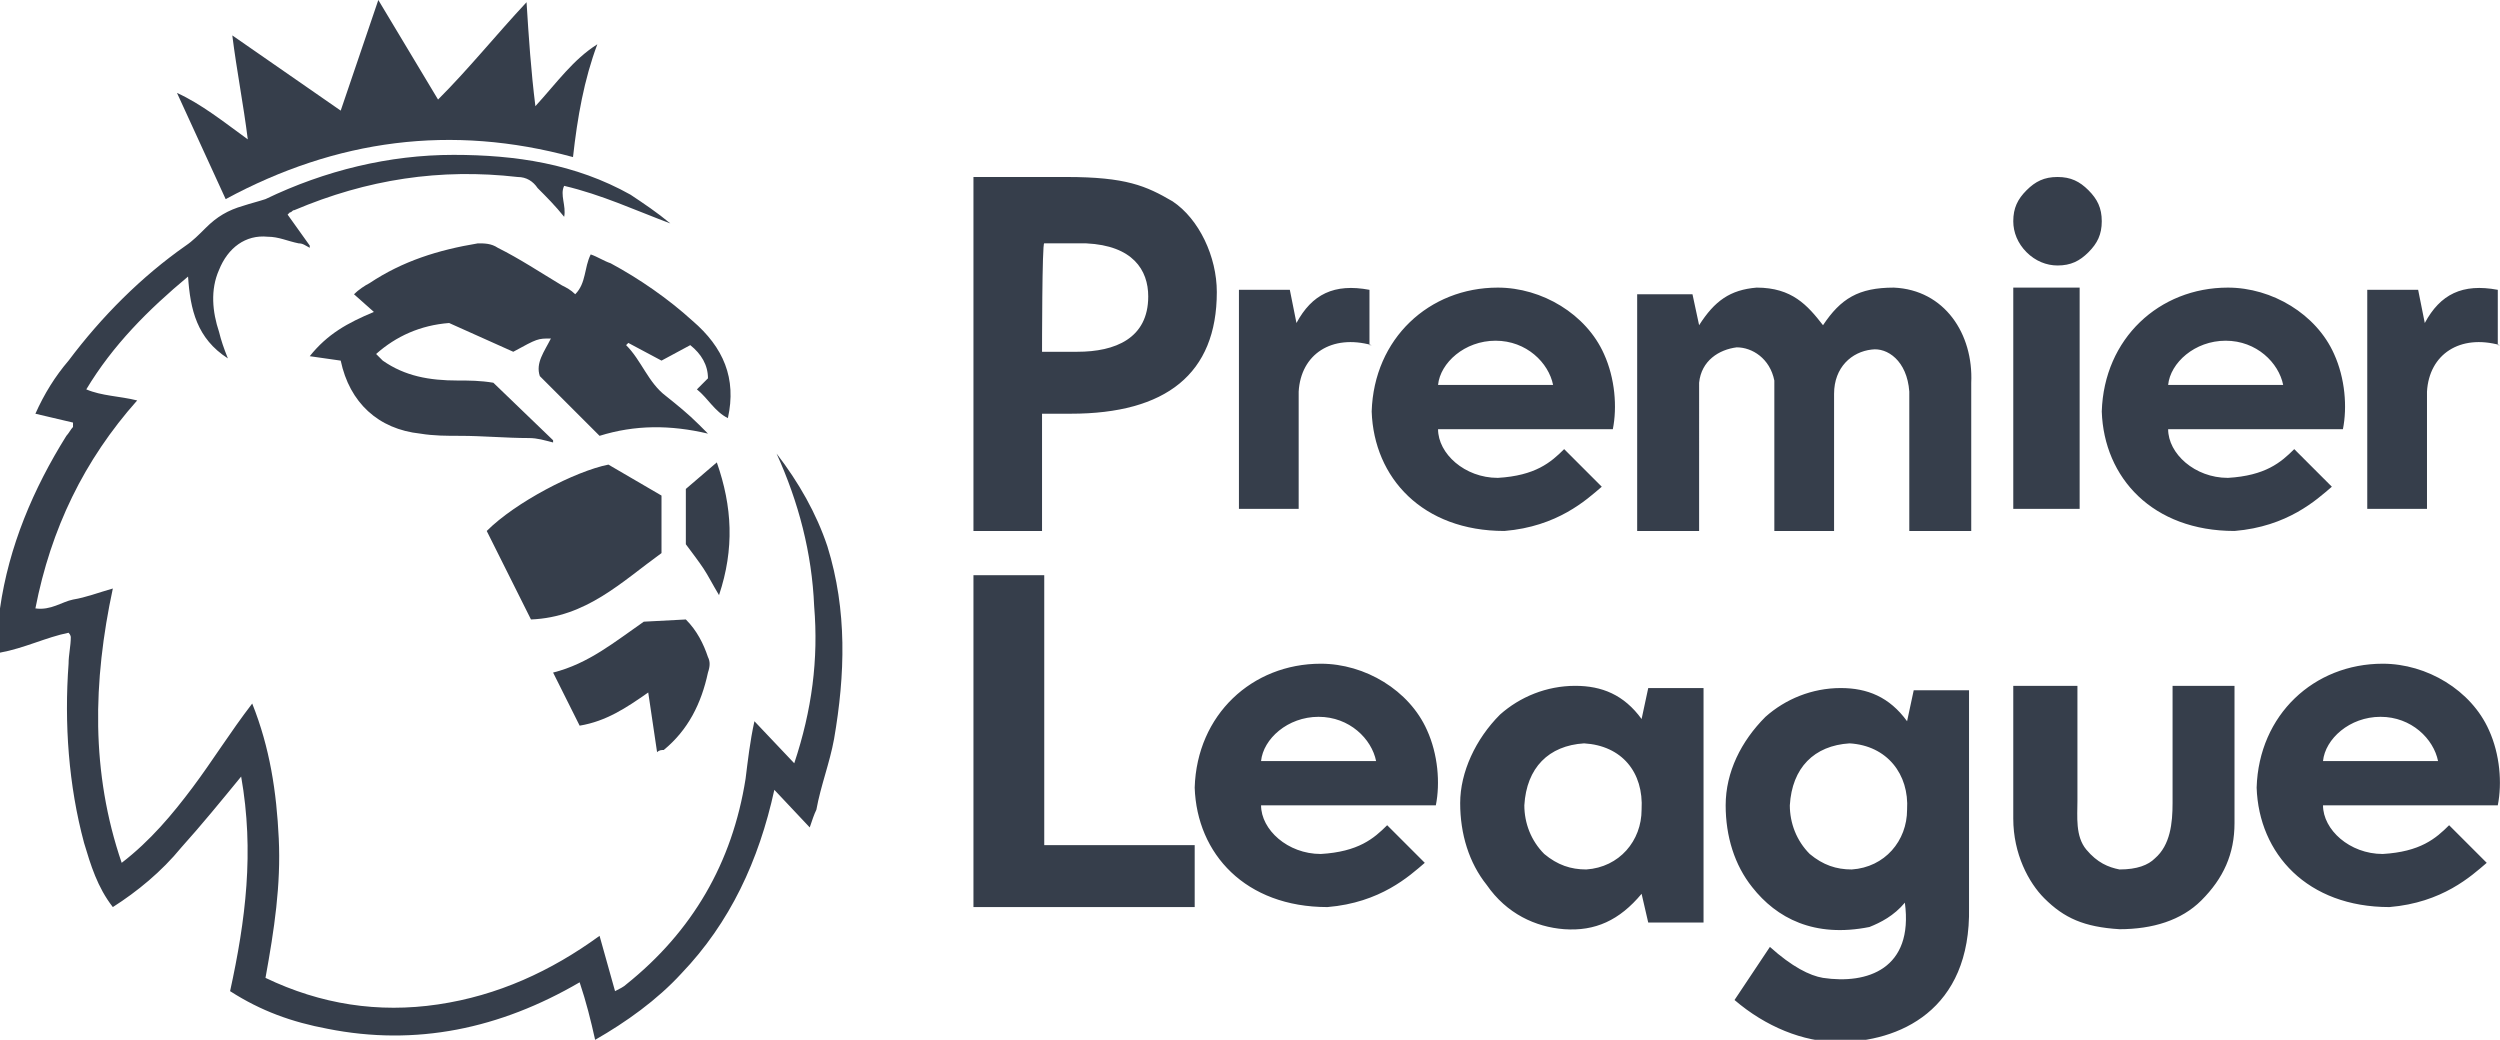 <svg xmlns="http://www.w3.org/2000/svg" viewBox="0 0 113 47">
                  <title>Premier League logo</title>
                  <path
                    fill="#363E4B"
                    fillRule="evenodd"
                    d="M47.1 15.9h1.6c1.7 0 3.2-.6 3.2-2.5 0-1.2-.7-2.3-2.8-2.4h-1.9c-.1-.1-.1 4.9-.1 4.9zm0 2.8V24H44V8h4.2c2.7 0 3.6.4 4.8 1.1 1.2.8 2 2.5 2 4.1 0 3.7-2.3 5.5-6.6 5.5h-1.3zM62 15.6c-1.8-.5-3.2.4-3.3 2.1V23H56v-9.9h2.3l.3 1.5c.7-1.3 1.7-1.8 3.3-1.5v2.5h.1zm3 1.8h5.2c-.2-1-1.2-2-2.6-2-1.4 0-2.5 1-2.6 2zm7.9 2H65c0 1.1 1.2 2.2 2.7 2.2 1.7-.1 2.4-.7 3-1.3l1.7 1.7c-.7.6-2 1.8-4.4 2-3.7 0-5.9-2.4-6-5.4.1-3.3 2.6-5.6 5.7-5.6 2 0 4 1.2 4.8 3 .5 1.1.6 2.4.4 3.4zM86.3 24v-6.3c-.1-1.4-1-2-1.7-1.9-.9.1-1.7.8-1.7 2V24h-2.7v-6.8c-.2-1-1-1.5-1.7-1.5-.8.1-1.6.6-1.7 1.6V24H74V13.3h2.5l.3 1.4c.7-1.1 1.4-1.6 2.6-1.7 1.6 0 2.3.8 3 1.7.8-1.2 1.6-1.7 3.2-1.7 2.3.1 3.6 2.1 3.5 4.3V24h-2.8zM91 23h3V13h-3v10zm-47 3h3.2v12.2H54V41H44V26zm27.6 7.6c-1.6.1-2.6 1.1-2.7 2.8 0 .8.3 1.6.9 2.2.6.5 1.2.7 1.9.7 1.5-.1 2.5-1.3 2.5-2.7.1-1.7-.9-2.9-2.6-3zm2.9 8.1l-.3-1.3c-1 1.2-2.1 1.7-3.5 1.6-1.3-.1-2.6-.7-3.5-2-.8-1-1.2-2.3-1.2-3.7 0-1.4.7-2.9 1.8-4 .9-.8 2.1-1.3 3.4-1.3 1.2 0 2.2.4 3 1.5l.3-1.4H77v10.6h-2.5zM91 31h2.9v5.2c0 .7-.1 1.6.4 2.2.5.6 1 .8 1.5.9.8 0 1.3-.2 1.6-.5.7-.6.8-1.6.8-2.5V31h2.8v6.2c0 1.4-.5 2.5-1.5 3.5-.9.9-2.2 1.3-3.7 1.3-1.6-.1-2.5-.5-3.4-1.4-.7-.7-1.4-2-1.4-3.6v-6zm2-23c.6 0 1 .2 1.4.6.4.4.6.8.6 1.4s-.2 1-.6 1.4c-.4.4-.8.6-1.4.6-.5 0-1-.2-1.4-.6-.4-.4-.6-.9-.6-1.4 0-.6.2-1 .6-1.4.4-.4.8-.6 1.4-.6m20 7.6c-1.8-.5-3.2.4-3.3 2.1V23H107v-9.9h2.3l.3 1.5c.7-1.3 1.7-1.8 3.3-1.5v2.5h.1zm-15 1.8h5.2c-.2-1-1.2-2-2.6-2-1.4 0-2.5 1-2.6 2zm7.9 2H98c0 1.1 1.2 2.2 2.7 2.2 1.7-.1 2.4-.7 3-1.3l1.7 1.7c-.7.6-2 1.8-4.4 2-3.7 0-5.9-2.4-6-5.4.1-3.3 2.6-5.6 5.7-5.6 2 0 4 1.2 4.8 3 .5 1.1.6 2.4.4 3.4zM83.6 33.6c-1.6.1-2.6 1.1-2.7 2.8 0 .8.3 1.6.9 2.2.6.5 1.2.7 1.9.7 1.5-.1 2.5-1.3 2.5-2.7.1-1.6-.9-2.9-2.6-3zM80 42.8c1 .9 1.8 1.3 2.4 1.4 2 .3 4.1-.4 3.7-3.4-.5.6-1.1.9-1.6 1.1-2.5.5-4.2-.4-5.3-1.8-.8-1-1.2-2.3-1.2-3.7 0-1.5.7-2.9 1.8-4 .9-.8 2.1-1.3 3.4-1.3 1.2 0 2.2.4 3 1.5l.3-1.4H89V41c.1 4.7-3.2 6.1-5.9 6.1-1.6 0-3.3-.7-4.7-1.9l1.6-2.4zm25-8.4h5.2c-.2-1-1.2-2-2.6-2-1.4 0-2.5 1-2.6 2zm7.9 2H105c0 1.1 1.2 2.2 2.7 2.2 1.7-.1 2.4-.7 3-1.3l1.7 1.7c-.7.6-2 1.8-4.4 2-3.7 0-5.9-2.4-6-5.4.1-3.3 2.6-5.6 5.7-5.6 2 0 4 1.2 4.8 3 .5 1.1.6 2.4.4 3.4zm-55.9-2h5.2c-.2-1-1.2-2-2.6-2-1.4 0-2.5 1-2.6 2zm7.9 2H57c0 1.1 1.2 2.2 2.7 2.2 1.7-.1 2.4-.7 3-1.3l1.7 1.7c-.7.6-2 1.8-4.4 2-3.7 0-5.9-2.4-6-5.4.1-3.3 2.6-5.6 5.7-5.6 2 0 4 1.2 4.8 3 .5 1.1.6 2.4.4 3.4zM5.1 41c-.7-.9-1-1.9-1.3-2.9-.7-2.6-.9-5.4-.7-8.1 0-.4.1-.8.1-1.2 0 0 0-.1-.1-.2-1 .2-2 .7-3.1.9-.1-.7-.1-1.3 0-2 .4-2.8 1.5-5.4 3-7.8.1-.1.2-.3.3-.4v-.2l-1.7-.4c.4-.9.9-1.7 1.5-2.4 1.5-2 3.3-3.8 5.3-5.2.3-.2.6-.5.9-.8.5-.5 1-.8 1.7-1 .3-.1.7-.2 1-.3 2.7-1.3 5.6-2 8.5-2 2.8 0 5.5.4 8 1.8.6.4 1.2.8 1.8 1.3-1.6-.6-3.1-1.3-4.8-1.7-.2.4.1.9 0 1.4-.4-.5-.8-.9-1.2-1.3-.2-.3-.5-.5-.9-.5-3.5-.4-6.8.1-10.1 1.5-.1 0-.1.1-.2.1l-.1.1 1 1.4v.1c-.2-.1-.3-.2-.5-.2-.5-.1-.9-.3-1.4-.3-1-.1-1.8.5-2.2 1.5-.4.9-.3 1.9 0 2.8.1.4.2.7.4 1.2-1.4-.9-1.7-2.2-1.8-3.7-1.8 1.5-3.4 3.1-4.6 5.1.7.3 1.5.3 2.3.5-2.4 2.7-3.9 5.8-4.6 9.4.7.1 1.2-.3 1.7-.4.6-.1 1.1-.3 1.8-.5-.9 4.2-1 8.3.4 12.4 1.3-1 2.3-2.2 3.2-3.4.9-1.2 1.7-2.5 2.7-3.8.8 2 1.1 4 1.2 6.1.1 2.1-.2 4.1-.6 6.3 2.5 1.2 5.1 1.6 7.8 1.2 2.7-.4 5.1-1.5 7.3-3.1l.7 2.5c.2-.1.4-.2.5-.3 3-2.4 4.8-5.5 5.4-9.3.1-.8.2-1.7.4-2.6l1.8 1.9c.8-2.4 1.1-4.7.9-7.1-.1-2.4-.7-4.7-1.7-6.9 1 1.3 1.8 2.7 2.3 4.2.9 2.9.8 5.8.3 8.7-.2 1.1-.6 2.1-.8 3.2-.1.2-.2.5-.3.8L35 35.7c-.7 3.2-2 6-4.2 8.3-1.1 1.2-2.5 2.2-3.9 3-.2-.9-.4-1.7-.7-2.6-3.6 2.1-7.4 2.9-11.4 2.1-1.6-.3-3-.8-4.4-1.7.7-3.2 1.1-6.3.5-9.7-.9 1.1-1.8 2.2-2.7 3.2-.9 1.1-2 2-3.1 2.7"
                  ></path>
                  <path
                    fill="#363E4B"
                    fillRule="evenodd"
                    d="M22.3 17.3l2.7 2.6v.1c-.4-.1-.7-.2-1.1-.2-1 0-2.1-.1-3.1-.1-.6 0-1.2 0-1.8-.1-1.9-.2-3.2-1.4-3.6-3.3l-1.4-.2c.8-1 1.7-1.5 2.9-2l-.9-.8c.2-.2.5-.4.7-.5 1.5-1 3.1-1.5 4.9-1.8.3 0 .6 0 .9.2 1 .5 1.9 1.1 2.9 1.7.2.1.4.2.6.4.5-.5.4-1.2.7-1.8.3.1.6.3.9.4 1.3.7 2.6 1.6 3.7 2.6 1.4 1.2 2 2.6 1.6 4.4-.6-.3-.9-.9-1.4-1.3l.5-.5c0-.6-.3-1.1-.8-1.5l-1.3.7-1.5-.8-.1.1c.7.7 1 1.7 1.8 2.3.5.4 1 .8 1.5 1.3l.4.4c-1.7-.4-3.3-.4-4.9.1L24.4 17c-.2-.6.2-1.1.5-1.7-.6 0-.6 0-1.7.6l-2.9-1.3c-1.3.1-2.4.6-3.3 1.4l.3.3c1 .7 2.1.9 3.4.9.5 0 1 0 1.6.1M8 4.2c1.1.5 2.1 1.3 3.2 2.1-.2-1.6-.5-3.1-.7-4.7L15.4 5l1.7-5 2.7 4.5c1.4-1.4 2.6-2.9 4-4.4.1 1.6.2 3.1.4 4.7 1-1.1 1.7-2.1 2.8-2.8-.6 1.6-.9 3.3-1.1 5.1-5.5-1.5-10.7-.8-15.7 1.9L8 4.2M22 24c1.3-1.3 4-2.7 5.5-3l2.4 1.4V25c-1.8 1.3-3.4 2.9-5.9 3l-2-4m7.7 10l-.4-2.7c-1 .7-1.9 1.3-3.1 1.5L25 30.4c1.6-.4 2.8-1.4 4.1-2.3L31 28c.5.5.8 1.1 1 1.7.1.2.1.4 0 .7-.3 1.4-.9 2.6-2 3.5-.1 0-.2 0-.3.1m1.3-9.4v-2.5l1.4-1.2c.7 2 .8 3.9.1 6-.3-.5-.5-.9-.7-1.2-.2-.3-.5-.7-.8-1.1"
                  ></path>
                </svg>